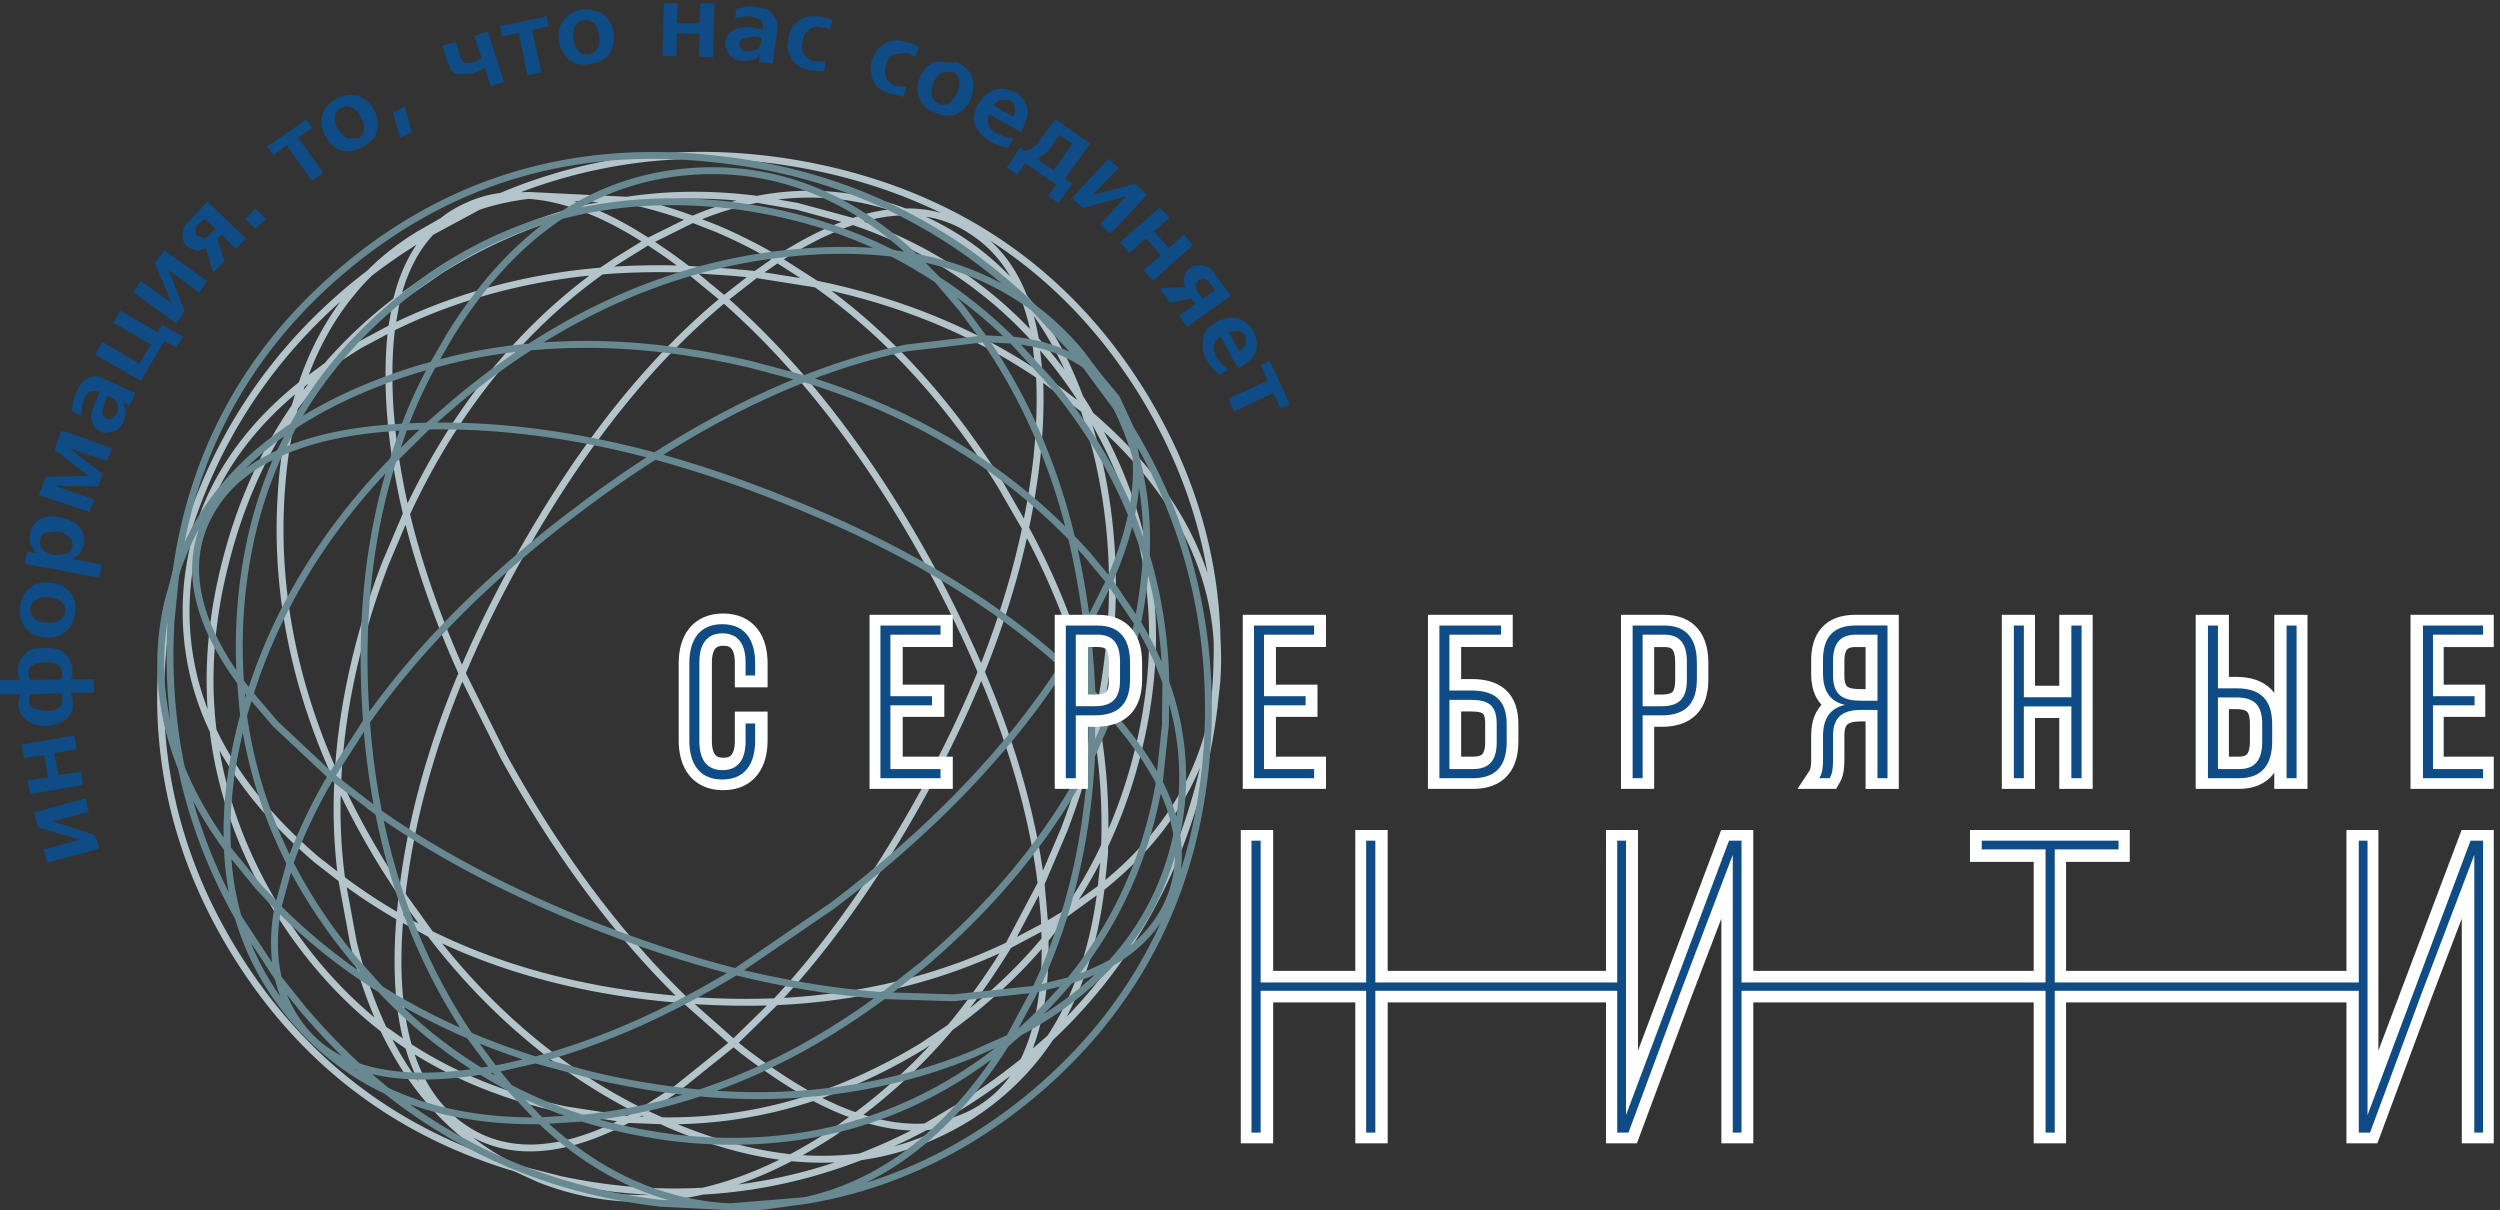 <svg xmlns="http://www.w3.org/2000/svg" height="142" width="293.333" xml:space="preserve"><rect width="100%" height="100%" fill="#333333" stroke="none"/><path style="fill:#0f4b84;fill-opacity:1;fill-rule:nonzero;stroke:none" d="m1120.1 749.309 17.89-38.403-8.22-3.828-6.45 13.781-34.58-16.113-5 11.145 34.6 16.113-6.15 13.496zm-11.73 10.254c-1.17-5.872-5.66-10.95-13.47-15.247l-2.66-1.464-15.52 27.843c-3.13-2.14-4.98-4.582-5.59-7.328-.78-3.512 0-7.234 2.34-11.14l5.89-7.325 4.38-3.23-7.91-4.688-2.64 2.047-5.86 6.469-2.65 4.09c-3.11 5.09-4.28 11.047-3.51 17.883.59 7.039 4.7 12.422 12.3 16.121 5.3 3.136 11.15 4.211 17.61 3.23 6.63-1.765 11.52-5.465 14.65-11.14l.3-.879v-.293c2.54-4.297 3.33-9.285 2.34-14.949m-9.97 12.312c-2.14 2.727-4.27 4.113-6.45 4.113l-8.21-1.183 9.68-16.7c3.51 2.149 5.49 4.383 5.86 6.731zM803.496 1029.84l7.328-3.81-3.511-8.79-2.938 2.34-3.809 1.47-12.019-1.19c-3.32-1.95-5.563-4.88-6.746-8.79-1.559-4.1-1.469-8.21.293-12.308 1.769-3.332 4.5-5.567 8.211-6.739l6.449-.89h2.93l-2.629-8.778-11.442 2.344c-7.039 2.149-11.918 5.653-14.66 10.547-2.34 5.284-3.219 10.164-2.629 14.644l.289 3.24 2.34 5.27c2.16 4.88 5.77 8.69 10.848 11.44 5.484 2.74 11.832 2.83 19.054.29zM856.254 980c-2.527-5.859-6.84-10.254-12.891-13.191-5.668-2.153-12.019-1.555-19.062 1.765-6.633 2.344-11.125 6.828-13.477 13.477-2.34 5.273-2.051 11.242.879 17.883 3.512 7.036 8.11 11.526 13.77 13.496l18.769-.89c7.043-3.13 11.633-7.72 13.781-13.778 1.372-5.469.79-11.731-1.769-18.762m-10.246 17.297c-.985 3.323-2.832 5.773-5.574 7.323l-8.797-.88c-3.121-.97-5.86-4.002-8.203-9.08-1.368-4.101-1.864-7.91-1.469-11.437.98-3.321 3.031-5.555 6.16-6.739 2.738-1.757 5.66-1.757 8.789 0 2.93 1.965 5.481 5.09 7.621 9.375 1.949 4.7 2.445 8.508 1.473 11.438m17.297-20.813c3.332 5.676 8.019 9.668 14.078 12.024 5.273 1.758 11.332.965 18.16-2.356l1.18-.293c3.922-2.539 6.929-6.531 9.093-12.011 1.758-5.086.489-11.731-3.812-19.93l-1.168-2.648-28.453 15.539c-.965-3.321-1.059-6.457-.278-9.387.969-2.93 3.418-5.469 7.321-7.617l9.09-3.516 5.566-.887-4.68-8.195-6.457 1.465-9.382 3.808v.872c-5.465 2.554-9.672 6.746-12.602 12.617-2.746 5.664-1.945 12.5 2.344 20.515m19.64 3.235c-1.949-.391-4.007-2.149-6.164-5.293l17.301-9.668c1.57 3.125 1.859 5.965.895 8.504-.793 3.125-2.164 5.187-4.114 6.164zm21.403-45.156c4.297.984 7.816 3.035 10.547 6.152l16.128 21.695 30.778-21.394-22.274-31.075 6.446-4.394-12.313-17-9.086 6.148 7.321 9.973-27.547 19.055-7.035-10.266-9.09 6.445 11.734 17.598zm22.578 2.351-4.992-4.988-7.321-4.406 14.942-10.254 16.418 23.75-11.137 7.617-3.813-5.281-1.179-1.164zm125.444-85.594-35.17-31.379-8.49 9.383 15.53 13.188-13.19 14.949a229.206 229.206 0 0 1-14.945-13.176l-7.921 9.668 35.176 30.785 8.5-9.093-13.77-12.024 12.9-14.949 13.48 12.023zm-40.44 44.547-32.535-34.597-8.797 8.808 22.863 24.328h-.277l-37.84-10.265-9.66 9.093 32.242 34.286 9.086-7.911-23.149-24.035 37.507 9.973zm59.2-69.176 14.69-19.933-38.43-27.274-7.32 9.403 14.67 10.84-3.52 4.394-19.36-3.223-8.79 12.305 22.56 1.465c-1.16 3.125-1.55 5.664-1.16 7.629.58 2.539 1.47 4.5 2.64 5.859l1.47 2.34 2.05.883.29.574c2.53 1.582 5.97 2.063 10.25 1.485 4.12-.391 7.44-2.645 9.96-6.747m-9.05-4.699-4.73-1.172-2.61-4.675 1.46-5.579 4.97-6.445 10.85 7.902-4.96 6.465c-1.19 1.551-2.85 2.723-4.98 3.504M731.676 1051.23l2.64-1.16-2.05-8.81-3.223 2.06-4.398.29c-4.114 1.18-7.821.39-11.137-2.35-3.32-2.92-5.086-6.25-5.285-9.95-1.36-4.5-.868-8.42 1.468-11.73 1.754-2.73 4.684-4.79 8.805-6.15h8.777l1.168.57-1.168-9.09h-7.621l-4.675.88c-6.852.99-12.024 3.71-15.543 8.21-2.93 5.29-4.598 9.96-4.981 14.08l.867 3.23v2.64l.895 3.22c.969 5.09 4.098 9.28 9.371 12.6 4.887 3.51 11.238 4.5 19.059 2.93zm-68.293 2.05h-6.746l-8.215-2.05 1.172 8.79 10.851 2.06h2.938l3.512-.88c6.25-.19 10.839-1.75 13.769-4.68l4.988-7.91v-7.63l-3.804-29.61-12.024 1.76.582 6.73-3.511-3.81-4.692-1.47-4.105-.58h-3.227c-5.066.41-8.887 2.25-11.43 5.58l-3.816 7.9v3.83c.98 3.7 3.242 6.83 6.746 9.37 3.91 2.74 10.16 3.62 18.77 2.64l1.754-.89h2.05l1.461-.28h2.645v1.46c0 3.32-.879 5.68-2.645 7.03zm-4.121-31.06 7.922 1.46c2.539 1.57 4.101 4.69 4.691 9.38v1.46h-2.34l-2.64.6h-3.512l-6.746-1.17c-2.356-.4-3.824-1.97-4.391-4.69v-.61c0-1.35.567-2.73 1.746-4.09.594-1.56 2.352-2.34 5.27-2.34m-62.137 24.92h19.93l.879 17.58h12.32l-1.184-47.48h-12.308l.293 20.51-19.93.59-.289-20.22h-12.309l1.164 46.89h12.313zm-81.488 2.93c-3.332-.6-5.965-2.27-7.922-4.98-1.938-2.75-2.539-6.65-1.762-11.74.789-4.87 2.352-8.49 4.692-10.85 1.765-1.95 4.589-2.92 8.5-2.92 3.531.77 5.957 2.43 7.339 4.98 2.137 2.74 2.832 6.55 2.051 11.44-.39 4.87-1.965 8.69-4.703 11.42-2.918 2.15-5.668 3.03-8.195 2.65m-1.461 9.38c7.804.2 14.054-1.47 18.758-4.99 4.476-3.51 7.418-9.1 8.789-16.71.39-7.04-1.172-13.09-4.688-18.17-3.519-4.7-9.191-7.53-17-8.51-7.23-1.18-13.293.2-18.18 4.12-4.89 4.48-7.824 10.06-8.804 16.7-.965 7.43.601 13.47 4.703 18.18 3.711 5.26 9.187 8.4 16.422 9.38m-70.953-23.75-2.34 8.79 41.328 8.79 1.766-8.79-14.661-3.51 8.497-37.24-12.61-2.63-7.316 37.52zm-12.891 4.1 14.359-44.554-11.718-3.801-5.278 16.115-10.847-4.98-13.485-.29c-3.32 1.17-5.468 2.92-6.449 5.27l-.289 1.76-1.18 2.05-4.992 15.83 11.731 3.51 4.386-14.66.602-.29v-.57l2.633-3.24 6.75.59 2.925.89 2.645 1.76 1.758.57 1.172.29-6.75 19.95zm-77.109-93.792-6.731 21.98 10.555 5.86 6.156-22.578zm-111.977-15.254-5.562 7.613 34.589 23.75 5.278-7.332-12.606-8.496 22.289-31.074-10.269-7.039-21.981 31.375zm42.809 34.004c.98 5.672 4.789 10.644 11.429 14.961 6.649 4.101 12.891 5.371 18.758 3.797 6.449-1.758 11.434-5.575 14.953-11.434 3.508-5.859 4.789-11.906 3.809-18.164-.969-6.066-4.879-11.145-11.719-15.246-6.262-3.723-12.512-5.086-18.769-4.109-6.25 1.765-11.133 5.664-14.649 11.726-3.914 6.25-5.179 12.402-3.812 18.469m34.011.301c-2.746 4.484-5.683 7.226-8.812 8.203-3.313.988-6.348.586-9.078-1.18-2.731-1.359-4.301-3.801-4.692-7.324-.589-3.528.489-7.422 3.231-11.723 2.73-3.914 5.758-6.453 9.078-7.633l9.094.606c2.527 1.746 4.008 4.187 4.398 7.312.199 3.528-.879 7.434-3.219 11.739M191.715 856.887l6.437-19.641-10.246-9.969-6.164 21.395-7.328-2.332-5.57 1.746-3.801 2.051v.586h-.887c-2.152 2.539-3.121 5.871-2.922 9.972-.199 4.102 1.559 7.918 5.282 11.414L182.926 890l34-32.82-8.789-9.094-12.614 12.609zm-1.473 9.082-9.961 8.797-5.867-5.575c-1.562-2.148-2.242-3.808-2.043-4.992-.199-2.148.481-3.691 2.043-4.676l4.703-2.062c1.746.391 3.406 1.184 4.977 2.355zm34.891 0-8.801 8.797 9.094 8.789 9.086-9.082zm-80.031-19.055 37.519-27.258-7.023-10.261-26.684 19.929 14.07-36.344-7.332-10.839-38.109 27.832 6.75 9.683 27.25-19.351-15.23 35.769zm-54.809-80.906 32.527-19.043 10.278 16.695-33.141 19.36 6.457 10.546 32.539-19.054 3.801 6.738 18.762-10.555-5.864-9.66-10.55 5.86-20.809-35.176-40.461 23.144zm17.871-53.645 2.348-4.394.593-4.395-2.062-7.629c-2.34-5.078-5.27-8.113-8.777-9.082l-8.524-1.179-1.449.586-1.176.593h-.582l-.59.578c-3.32 1.379-5.574 4.2-6.738 8.504-1.574 3.723-.305 9.985 3.797 18.762l.297 2.063 1.172 1.453.289 1.472 1.183 2.055-1.472 1.172-7.328-.598-4.68-5.554-2.063-7.043-.574-8.789-8.805 4.093 2.059 10.86 2.633 6.433c2.539 5.676 5.469 9.395 8.789 11.153 2.941 1.554 5.96 2.336 9.094 2.336l3.816-1.165 30.18-13.789-5.27-11.132c-2.152 1.179-4.203 2.058-6.16 2.636m-13.187 6.164-.582-1.464-.59-.293-2.063-6.165-1.449-7.031c.379-2.547 1.563-4.297 3.512-5.281h.59c.972-.781 2.44-.781 4.39 0l4.11 4.109c.976 2.141 1.269 4.981.878 8.504-.589 2.532-3.128 4.985-7.628 7.317zm-40.743-30.492 44.551-15.828-4.39-11.141-33.13 11.141 29.32-22.566-3.823-11.145-36.926.574v-.574l33.129-11.445-4.113-11.121L34.3 630.867l5.863 16.125 37.219.879.3.293-29.605 22.871zm0-77.097c7.621-1.766 12.801-4.395 15.532-7.911 3.14-3.914 4.699-7.918 4.699-12.031l-.594-1.746v-2.637l-3.52-7.629-5.269-3.808v-.598h-.887l25.22-4.976-1.774-11.731-65.946 12.617 2.336 10.547 7.922-1.465-4.695 7.325c-1.363 3.332-1.563 6.652-.582 9.98.98 5.859 3.808 10.059 8.5 12.598 4.297 2.929 10.648 3.41 19.058 1.465m7.317-17.598c-2.145 2.551-5.465 4.316-9.957 5.285l-11.14-.883c-2.74-1.363-4.493-3.609-5.278-6.746-.39-2.527.39-5.176 2.347-7.898 1.95-2.356 5.372-4.114 10.258-5.293l10.84 1.179c2.742 1.563 4.492 3.719 5.285 6.446.395 3.332-.379 5.976-2.355 7.91m-43.664-61.555c.39 7.414 3.215 13 8.496 16.723 4.492 4.492 10.453 6.16 17.87 4.98 6.65-.207 12.321-2.734 17.013-7.636 4.312-4.473 5.957-10.743 4.98-18.762-.781-7.617-3.613-13.184-8.492-16.707-4.703-4.113-10.563-5.766-17.59-4.992-7.23.195-13 2.832-17.297 7.922-4.3 5.468-5.96 11.628-4.98 18.472m12.008-9.383c2.937-2.558 6.75-3.914 11.43-4.121 4.5-.371 8.222.403 11.152 2.375 3.129 1.551 4.789 4.102 4.98 7.606.586 3.308-.484 6.062-3.223 8.203-2.347 2.734-6.156 4.121-11.441 4.121-5.078.793-8.79.098-11.129-2.059-2.547-1.757-4.207-4.297-4.988-7.609 0-2.938 1.078-5.781 3.219-8.516m-14.653-46.316v2.344l.88 1.465c.19 3.71 2.35 7.527 6.452 11.445 2.93 3.308 8.586 4.859 17 4.687 7.43.379 13.09-.988 17-4.113 3.52-3.32 5.672-6.941 6.45-10.84l.882-2.051v-6.746l-1.46-3.82h20.519v-12.004h-20.52l1.461-4.41.29-4.98v-3.809c-.782-3.723-2.93-7.219-6.442-10.551-3.52-2.926-9.293-4.801-17.3-5.562-7.43.379-12.997 2.031-16.708 4.968-3.91 2.93-6.351 6.543-7.332 10.86l-.293 1.457v2.344l.293 3.816 1.473 4.687H.004v12.61h17.578l-1.46 4.394zm9.973-2.641v-1.472l.289-2.325 1.172-1.765 26.375.293 1.183 2.344.582 1.757v1.746c0 2.547-1.273 4.895-3.808 7.051-3.512 1.961-7.328 2.617-11.434 2.039-4.89 0-8.699-.875-11.437-2.633-2.14-1.769-3.121-4.101-2.922-7.035m1.168-18.757v-1.18l-.88-1.738v-2.364c0-2.746 1.27-4.883 3.813-6.437l10.848-2.637c5.281 0 9.078.977 11.43 2.922 2.34 1.562 3.508 3.711 3.508 6.453l-.868 4.688v.878l-.59.586-26.968-.586zm-7.34-43.973 46.332 8.203 2.34-12.023-19.934-3.797 3.813-19.075 19.93 2.942 1.468-11.723-46.316-8.199-2.34 12.02 18.168 2.921-3.809 19.629-17.304-2.621zm19.652-92.629 31.95 8.789-36.93 10.852-3.82 13.203 45.73 12.293 2.637-11.731-31.645-8.496 37.215-12.019 3.809-12.012-46.016-12.313-2.93 11.434" transform="matrix(.133 0 0 -.133 0 142)"/><path style="fill:#b3c5cb;fill-opacity:1;fill-rule:nonzero;stroke:none" d="M564.242 7.398c-30.297 0-60.41 5.84-89.508 17.352l-21.211 9.629h-.007c-105.621 31.363-189.114 95.125-247.758 189.359-66.074 106.008-83.473 222.473-51.727 346.137 26.871 106.199 84.106 193.418 170.114 259.207 12.578 12.609 27.21 24.113 43.191 33.898l21.332 12.188c6.758 5.437 14.406 10.047 22.727 13.68a102.701 102.701 0 0 0 29.937 8.613c57.262 24.043 117.223 36.23 178.215 36.23 33.488 0 67.996-3.671 102.598-10.918 124.941-26.375 221.668-93.378 287.495-199.128 43.1-69.692 65.69-143.938 67.11-220.704.1-.293.14-.586.14-.898 0-.246-.01-.461-.06-.684.71-12.082.56-24.433-.44-36.742l-2.22-19.922c.03-.152.04-.34.04-.515 0-.418-.07-.821-.23-1.18-2.57-21.477-6.69-43.496-12.25-65.5-23.24-89.969-67.937-166.465-132.812-227.352-19.063-28.73-43.934-52.777-73.953-71.488-29.75-18.219-61.742-29.828-95.11-34.512-45.441-17.57-92.449-27.789-139.738-30.347-18.414-4.219-37.383-6.403-55.875-6.403M497.086 23.41c24.848-7.441 50.258-10.75 75.988-9.762-25.07 1.211-50.539 4.48-75.988 9.762m-41.25 16.61 38.777-9.88c42.121-9.09 84.325-12.55 125.172-10.28 21.91 5.09 44.762 13.402 67.711 24.69-31.461 4.348-64.582 13.93-98.629 28.516l-6.051 2.84-28.082 1.098c-54.3-28.485-100.5-32.774-137.621-12.766a235.858 235.858 0 0 1 38.723-24.218m242.527 3.23c-15.781-8.238-31.578-15.121-47.23-20.55 28.832 3.69 57.312 10.19 85.246 19.472-12.524-.512-25.223-.14-38.016 1.078m9.801 5.309c17.051-1.047 33.824-.547 50.172 1.523 15.039 5.828 30.258 12.629 45.398 20.25-15.089.535-31.199 3.711-47.976 9.426l-18.653-13.625c-9.734-6.363-19.41-12.235-28.941-17.574M300.316 801.582c-69.769-61.992-116.871-140.234-140.39-233.215-31.321-122-14.168-236.875 50.988-341.414C263.445 142.539 336.176 82.93 427.406 49.422c-38.633 25.566-69.359 61.918-91.582 108.422-36.429 28.386-68.058 64.09-94.047 106.121-30.914 50.32-49.992 103.566-56.714 158.281-18.895 39.785-26.661 82.442-23.067 126.817 5.899 71.035 40.09 132.031 101.617 181.308 8.969 26.453 21.258 50.285 36.703 71.211M597.828 75.891c34.391-14.13 67.785-23.012 99.324-26.41 11.985 6.37 24.254 13.648 36.504 21.652l15.157 11.074c-10.125 3.75-20.661 8.496-31.387 14.113-38.91-12.824-79.102-19.687-119.598-20.43m219.637-5.292a557.91 557.91 0 0 0-29.02-14.367c15.129 4.148 29.899 9.816 44.211 16.972a123.858 123.858 0 0 0-15.191-2.605m-451.641 66.875c9.059-27.012 23.942-47.778 44.293-61.778 35.188-24.574 80.125-23.593 134.137 2.801l-45.488 7.012c-49.403 10.39-94.032 27.851-132.942 51.965m395.879-53.282c19.192-6.105 37.274-8.695 53.934-7.648l28.508 16.887c19.699 12.207 38.636 25.652 56.242 39.929 12.242 24.59 18.492 57.246 18.605 97.176-22.586-26.129-48.969-50.144-78.5-71.453-23.73-28.047-50.219-53.223-78.789-74.89m129.543 34.253a556.47 556.47 0 0 0-43.961-30.21l-14.922-8.848a114.64 114.64 0 0 1 18.992 6.531c16.028 7.156 29.403 18.066 39.891 32.527M584.234 81.953c42.59-.613 84.922 5.528 125.903 18.41-17.942 10.223-37 23.067-56.774 38.25l-6.211 5.02-50.597-40.637-24.321-15.574zm-19.64.742 3.691-.144-2.211 1.004zm-201.496 63.692c39.675-25.672 85.675-44.149 136.757-54.903l53.59-8.242 6.102 3.535c-68.91 35.227-130.074 87.2-181.91 154.582l-22.164 12.032c-3.176-42.102-.618-78.071 7.625-107.004M725.406 99.07c10.047-5.039 19.875-9.246 29.313-12.527 23.394 17.422 45.41 37.207 65.676 59.016l-4.809-3.235c-29.43-17.937-59.703-32.453-90.18-43.254M390.063 235.363c50.496-63.058 109.531-111.758 175.652-144.894l27.297 17.461 49.445 39.707-39.492 34.914-10.891 1.043c-74.492 6.711-142.379 24.101-202.011 51.769m261.66-87.621 5.402-4.363c21.289-16.336 41.781-29.961 60.859-40.457 31.899 10.84 63.633 25.816 94.321 44.527l24.05 16.156c16.04 19.415 31.313 40.594 45.461 63.075-59.48-27.071-125.41-42.45-196.171-45.742zm-305.496 2.863c7.058-13.535 14.894-26.121 23.5-37.761-4.782 9.019-8.743 18.933-11.86 29.734zm578.796 87.122c.563-37.872-4.109-69.758-13.91-95.051l13.149 11.465c22.191 34.004 36.722 75.578 43.254 123.652l-25.508-18.457a5.81 5.81 0 0 0-.422-.391zm-584.359-75.903 14.75-10.172c-7.129 29.004-9.082 64.254-5.781 104.969a499.362 499.362 0 0 0-43.789 28.399l8.961-48.797c6.699-26.778 15.422-51.875 25.859-74.399m272.281 20.012 34.11-30.156 29.59 28.957c-20.922-.578-42.18-.157-63.7 1.199m-419.277 223.73c8.246-47.722 26.129-94.207 53.285-138.41 23.383-37.84 51.402-70.457 83.414-97.117-8.504 20-15.715 41.77-21.488 64.902l-10.191 55.403-21.7 16.902c-36.203 31.106-64.14 64.082-83.32 98.32m780.609-122.824c-5.152-42.398-16.332-80.039-33.32-112.195 55.316 57.316 93.923 127.336 114.893 208.445.97 3.801 1.87 7.59 2.74 11.391-16.96-40.254-45.18-76.301-84.313-107.641m-82.351-51.289c-11.36-18.633-23.492-36.441-36.211-53.18 23.539 18.805 44.719 39.43 63.18 61.532l-.188 5.851zm-286.36-43.023c26.157-1.914 52.168-2.422 77.418-1.504 42.012 44.961 81.942 100.293 118.68 164.472 23.801 41.571 44.219 83.094 60.68 123.407-12.836 30.078-27.848 61.054-44.617 92.09-52.454 95.898-112.684 174.199-179.039 232.785-62.555-52.051-120.575-124.453-172.473-215.207-21.297-37.09-39.883-74.325-55.238-110.684l36.156-72.344c46.898-84.961 100.222-156.66 158.433-213.015m260.098 278.515c-16.137-38.832-35.891-78.664-58.73-118.566-35.739-62.434-74.496-116.57-115.278-161.035 70.879 4.035 136.739 20.398 195.887 48.711l27.824 52.695c-7.129 56.387-23.844 116.301-49.703 178.195M381.676 246.113c61.582-30.41 132.547-49.414 210.969-56.472l3.312-.325c-56.543 55.965-108.394 126.329-154.195 209.305l-33.875 67.758c-26.231-63.867-43.043-126.848-50-187.324zm534.769 31.668-19.39-36.726 21.422 11.367-.301 7.273zM356.008 260.02l13.367-7.254-12.539 17.363zm565.59 27.675 2.816-31.855 13.082 7.805c12.84 18.347 24.266 38.054 33.969 58.613a514.078 514.078 0 0 1-4.922 90.535c-6.672-25.801-15.012-52.02-24.867-78.152zm-617.282 5.996c14.528-10.859 29.938-21.054 45.872-30.363l1.39 14.184-14.723 22.832c-13.539 21.844-25.722 43.914-36.289 65.777-.628-24.273.622-48.57 3.75-72.43m666.329 13.164a411.973 411.973 0 0 0-19.059-33.085l16.937 12.238zm-669.559 72.383c11.57-25.078 25.34-50.527 40.91-75.644l10.731-16.641c7.687 60.391 25.027 123.137 51.597 186.692-20.258 45.136-35.879 89.199-46.519 131.113l-14.84-34.914c-24.918-64.949-39.02-129.102-41.879-190.606m676.43-58.554v-6.043l-2.348-23.332c51.672 42.851 82.912 94.386 92.882 153.281 2.01 19.121 2.91 38.41 2.65 57.336-4.24 66.726-36.78 128.855-96.833 184.883 47.263-88.371 58.143-184.336 32.303-285.539-7.092-28.094-16.705-55.086-28.576-80.254-.02-.118-.051-.223-.078-.332M190.969 423.965c18.656-39.141 48.886-76.817 89.867-112.012l16.699-13.015c-3.07 26.101-3.941 52.675-2.597 79.109-37.883 82.375-54.75 166.183-50.165 249.109 1.196 23.11 3.981 44.992 8.301 65.285-22.726-36.296-39.859-76.921-51-121.003-13.082-50.586-16.82-100.188-11.105-147.473m677.949 50.91c25.855-60.734 43.035-119.68 51.117-175.371l16 37.391c11.5 30.507 20.961 61.242 28.063 91.261-9.973 55.02-29.532 110.418-58.164 164.805-8.579-38.477-21.016-78.164-37.016-118.086m101.418-47.141a520.667 520.667 0 0 0 7.492-91.433c9.098 21.121 16.637 43.406 22.452 66.465 26.32 103.054 13.98 200.574-36.624 290l6.071-20.461c19.418-77.91 19.621-159.981.628-244.051v-.18c0-.105-.007-.222-.019-.34M262.855 707.238c-6.468-24.316-10.511-51.359-12.011-80.414-4.352-78.379 10.742-157.566 44.847-235.601 4.043 58.562 18.036 119.343 41.645 180.894l18.051 42.492c-7.539 32.141-12.395 63.692-14.41 93.809-1.403 23.723-1.106 45.402.886 64.551l-23.64-12.606-27.711-17.609zm-2.519 12.567c-55.723-47.137-86.762-104.707-92.277-171.25-2.996-36.942 2.086-72.696 15.105-106.504-2.891 42.304 1.481 86.242 13.031 130.898 12.77 50.547 33.332 96.653 61.11 137.012zm647.578-117.657c28.301-52.371 48.262-105.761 59.422-158.914 15.801 78.379 14.637 154.832-3.469 227.481l-10.035 33.797-33.496 25.363c.785-20.168-.094-42.598-2.621-66.789-2.27-20.098-5.57-40.586-9.801-60.938m-546.137 11.875c10.164-42.304 25.559-86.921 45.786-132.734 15.019 34.949 32.964 70.656 53.382 106.199 52.039 91 110.243 163.711 173.032 216.184l-28.532 23.445c-25.203.957-49.961.453-73.711-1.492-71.23-51.113-128.41-122.297-169.957-211.602m281.719 189.504c66.567-58.964 126.977-137.589 179.57-233.73 15.829-29.289 30.086-58.527 42.461-87.016 15.727 40.11 27.828 79.895 35.977 118.403l-21.262 36.929c-45.629 73.606-99.961 132.875-161.418 176.078l-51.281 8.114zm321.078-100.226c50.426-43.477 84.106-90.821 100.676-141.336-9.09 54.715-29.42 107.801-60.76 158.476-34.955 56.141-78.732 101.211-130.943 134.922 13.824-12.441 24.668-28.605 32.297-48.222 20.078-24.512 36.73-54.348 49.523-88.723l5.18-8.164zM733.508 811.066c57.555-42.871 108.625-99.933 151.945-169.828l17.883-31.082c3.539 17.942 6.336 35.938 8.34 53.594 2.699 25.867 3.5 49.688 2.355 70.801-52.699 35.508-113.355 61.222-180.523 76.515m-385.153-34.699c-2.347-19.785-2.789-42.508-1.308-67.566 1.832-27.395 6.039-56.028 12.527-85.227 40.071 83.574 93.981 151.106 160.41 200.969-61.539-6.359-119.218-22.551-171.629-48.176m571.508-38.515 30.313-22.95-.293.801c-10.039 15.324-20.879 29.699-32.301 42.832zm-651.05-11.141-.977-3.195 4.527 5.82zm98.691 125.144c-13.941-8.742-27.277-18.015-39.649-27.585-23.929-23.735-42.621-53.137-55.449-87.336l13.961 10.343c17.895 20.653 38.317 39.825 60.699 57 4.59 18.489 11.43 34.422 20.438 47.578m548.883-82.812c7.898-8.672 15.547-17.918 22.875-27.664-7.989 17.359-17.11 33.277-27.266 47.644 1.75-6.335 3.219-13.007 4.391-19.98m-195.242 50.906c71.589-14.629 136.168-40.719 192.113-77.574l-2.633 23.965c-42.812 47.058-95.992 81.621-158.07 102.73-19.153-6.414-39.66-16.539-61.063-30.144zm-375.731-24.668c-13.91-11.031-27.012-22.847-39.148-35.32l8.898 5.644 27.629 14.758zm416.719 76.867c56.734-20.527 105.926-52.351 146.461-94.726-2.078 9.621-4.781 18.535-8.047 26.609-26.332 32.473-59.602 56.797-98.891 72.317l-3.621 1.308c-11.418-.058-23.461-1.902-35.902-5.508m-409.598-71.406-2.98-17.043c54.941 26.25 115.468 42.336 180.05 47.856l12.391 8.355 23.961 14.778c-17.621 11.132-34.57 19.843-50.445 25.898-42.867-10.625-85.067-28.738-125.449-53.816zm263.434 25.684 22.824-18.856 20.012 15.625-13.059 1.2zm-233.672 34.199c-12.192-12.957-21.422-30.059-27.484-50.906l31.921 22.129c38.301 23.797 78.129 41.375 118.633 52.382-13.558 4.469-26.64 7.149-39.023 7.989-14.719-1.758-29.098-4.922-42.75-9.399l-.11-.039zm292.156-33.254 31.668-5.016-20.187 12.926zm142.281 49.145c28.25-12.969 53.184-30.625 74.454-52.715-8.52 14.707-19.446 26.64-32.641 35.605-12.809 9.071-26.824 14.793-41.813 17.11m-209.066-43.43 38.566-2.625 19.621-1.816 14.34 10.066a461.27 461.27 0 0 1-49.543 24.629l-19.367 7.539-33.48-16.594c9.66-6.316 19.672-13.426 29.863-21.199m-36.031 17.969-29.84-18.606c18.008 1.145 36.394 1.477 55.25 1.02-8.672 6.402-17.192 12.304-25.41 17.586m47.672 23.215 13.636-5.305a471.479 471.479 0 0 0 52.852-26.465c19.656 12.688 38.644 22.539 56.598 29.375l-40.071 10.879-34.418 5.984c-15.918-3.101-32.23-7.945-48.597-14.468m-92.977 8.484c14.512-6.238 29.781-14.492 45.531-24.629l31.559 15.637c-17.168 6.062-34.145 10.828-50.547 14.187zm160.106 8.918 17.207-2.988 48.812-13.235c10.508 3.614 20.809 6.055 30.766 7.305-31.746 9.836-63.989 12.844-96.785 8.918m-116.204-1.477c13.387-3.398 27.063-7.656 40.829-12.734 12.929 5.449 25.851 9.91 38.621 13.312-26.879 2.383-53.317 2.196-79.45-.578m230.954-6.425c10.058 0 19.757-1.336 29.039-3.993-33.551 16.383-70.024 28.75-109.332 37.039-34.18 7.161-68.278 10.793-101.348 10.793-54.676 0-108.5-9.921-160.262-29.523l6.848.227h.16c.051 0 .102 0 .152-.012l86.567-4.219h.023c36.379 5.566 75.711 5.879 114.738.82 44.446 8.606 88.622 4.836 131.313-11.152.699.012 1.398.02 2.102.02m-294.856 6.535a231.755 231.755 0 0 0 9.645-3.379l11.988 2.344-21.633 1.035" transform="matrix(.133 0 0 -.133 0 142)"/><path style="fill:#698992;fill-opacity:1;fill-rule:nonzero;stroke:none" d="M669.781 0h-26.058l-61.102 3.09C490.703 13.809 408.91 47.352 339.32 102.773c-32.058 15.176-60.148 36.922-83.48 64.649-22.578 26.941-38.867 57.109-48.406 89.68-23.664 41.777-40.582 86.226-50.305 132.136-19.488 48.575-23.496 98.496-11.93 148.371l6.871 24.454c14.641 108.25 64.629 199.097 148.578 269.988 94.493 79.902 206.715 112.91 333.454 98.047 108.492-12.032 202.839-56.532 280.402-132.305 14.367-10.801 28.195-23.984 40.828-38.926l14.648-19.519c.364-.278.649-.649.848-1.067l16.336-19.668c.156-.215.309-.429.41-.664l12.321-26.531c.275-.313.485-.695.595-1.113 50.39-83.235 73.21-176.153 67.85-276.184-7.43-127.527-58.99-232.695-153.227-312.59-61.461-51.75-130.429-84.09-204.992-96.12L670.191.03a2.886 2.886 0 0 0-.41-.031M484.254 76.348c48.219-43.72 101.891-67.36 159.617-70.278l65.422 5.36c.078.011.172.02.25.039 63.648 14.011 119.281 54.898 165.246 121.597C794.43 73.367 700.953 49 596.633 60.578c-29.106 3.57-57.082 9.492-83.219 17.598zM361.699 93.457c64.524-46.348 138.891-74.688 221.43-84.316l7.164-.36c-40.863 11.52-79.16 33.957-114.48 67.086-42.083-.457-80.352 5.395-114.114 17.59m528.082 51.289C854 88.184 811.918 47.871 764.211 24.352c52.551 16.386 101.809 43.793 146.98 81.82 49.711 42.141 87.368 91.418 112.779 147.414-10.22-14.926-24.099-27.512-41.45-37.57-21.719-23.418-49.239-44.207-81.817-61.797zM528.988 79.949c21.766-5.945 44.696-10.426 68.352-13.336 105.558-11.691 200.121 14 280.781 76.61l-19.687-8.809c-59.262-24.121-123.051-36.34-189.657-36.34h-.015c-16.731 0-33.934.774-51.129 2.297a483.915 483.915 0 0 0-88.645-20.422m-186.386 28c36.453-17.187 79.296-25.945 127.378-26.035l-22.468 23.731-23.992 13.8c-37.11-5.707-68.957-5.539-95.192.606zm120.789-10.234 14.832-15.672 19.906 1.285a402.01 402.01 0 0 0-34.738 14.387m-12.02 12.734c19.891-10.398 40.992-19.187 62.738-26.133a477.588 477.588 0 0 1 88.262 17.61c-26.601 3.023-53.859 7.812-81.226 14.297l-48.797 13.222-30.754-6.984zm180.68-5.086c12.367-.8 24.66-1.211 36.711-1.211 65.828 0 128.84 12.059 187.289 35.836l32.308 14.485 19.789 36.933-66.726-7.043-61.07 1.875c-47.801-35.332-97.614-62.488-148.301-80.875m-148.168 27.246 38.75-10.5c31.832-7.531 63.578-12.785 94.285-15.578 52.594 17.453 104.383 44.477 154.074 80.395-39.238 3.316-80.031 10.105-121.414 20.203-56.086-33.887-111.765-58.914-165.695-74.52m-50.832-11.64 3.609-2.082-1.918 2.363zm-115.809 8.535c25.879-8.723 58.809-10.434 98.219-5.078-29.238 18.621-56.738 41.551-81.828 68.242-31.422 19.637-60.485 42.52-86.461 68.125-2.961-19.777-2.57-38.176 1.148-54.805l20.649-25.91c15.285-18.027 31.535-35.066 48.273-50.574m-4.383-4.902a241.147 241.147 0 0 1 3.063-1.985l-1.813 1.535c-.41.145-.828.301-1.25.45m41.582 55.679c21.95-21.062 45.508-39.336 70.289-54.488l5.852.937-18.391 24.852c-20.027 8.672-39.371 18.281-57.75 28.699m68.661-33.23 14.207-19.199 6.562 1.203 17.227 4.004a662.9 662.9 0 0 0-37.996 13.992m-6.942 9.441c18.02-7.625 36.961-14.597 56.313-20.75 54.797 14.727 111.57 39.446 168.836 73.516-40.926 10.773-83.536 25.012-126.739 42.383-66.832 26.933-126.019 57.929-176.039 92.187 14.684-69.582 40.77-132.558 77.629-187.336m-162.969 33.637a107.475 107.475 0 0 1 9.442-18.352c9.539-15.254 22.527-27.168 38.777-35.554-12.797 12.558-25.238 25.965-37.137 40.007zm662.391 2.293-17.223-32.149c13.121 11.77 25.493 24.219 36.879 37.129zm-578.031 4.973c21.371-13.332 44.32-25.559 68.363-36.399-35.641 55.242-60.734 118.41-74.625 187.93l-38.16 29.414-3.227-5.469c-13.089-23.457-23.441-45.828-30.754-66.453 15.332-29.902 34.985-59.094 58.434-86.789zm608.031 2.695a441.903 441.903 0 0 0-25.07-27.219c16.769 10.684 31.871 22.305 45.156 34.817-6.355-2.778-13.074-5.305-20.086-7.598m-724.391 36.015c6.813-16.679 15.551-32.628 26.137-47.675a110.08 110.08 0 0 0-4.648 14.988zm566.641-44.027 53.367-1.648 70.324 7.453c26.77 57.105 42.75 120.594 47.579 188.926-33.579-62.395-81.84-120.539-143.633-173zM656.441 211.73c41.661-9.894 82.661-16.386 122-19.308l33.18 26.086c65.027 55.222 114.973 116.836 148.32 183.074l.372 53.566-21.7 20.704c-48.394-74.192-116.672-144.836-203.004-210.024zm309.532 188.133C962.41 327.355 946.609 260 918.988 199.551l23.121 5.859c40.055 49.055 66.111 106.758 77.481 171.574-9.44 17.723-22.625 36.473-39.277 55.821l-14.215-32.383a2.762 2.762 0 0 0-.125-.559m58.057-32.234c-11.63-59.262-35.577-112.531-71.292-158.606 9.332 3.465 18.024 7.422 25.953 11.805 27.679 30.559 46.419 66.731 55.679 107.5l.64 3.227c-1.85 11.601-5.53 23.699-10.98 36.074m-775.51-99.633c21.089-21.133 44.293-40.445 69.191-57.613l-4.707 5.262c-22.301 26.328-41.191 53.964-56.262 82.285zm88.273 84.438c50.727-35.442 111.297-67.454 180.047-95.168 44.961-18.067 89.25-32.735 131.672-43.594l83.558 57.09c86 64.953 153.989 135.371 202.032 209.297-61.059 54.992-141.329 102.707-238.618 141.804-39.875 16.313-79.285 29.817-117.191 40.168-21.699-13.769-43.801-29.211-65.734-45.898-77.215-57.781-139.84-120.313-186.137-185.86 2.012-26.796 5.496-52.968 10.371-77.839m-123.75-92.856 27.039-41.14c-1.715 14.863-1.113 30.839 1.789 47.707l-15.832 16.89-21.828 26.692c1.238-17.215 4.203-34.043 8.832-50.149m823.467 52.766c-8.41-28.992-21.69-55.496-39.678-79.16 12.798 10.39 22.758 22.707 29.718 36.804 6.45 13.403 9.79 27.59 9.96 42.356M203.66 320l26.949-32.957 13.024-13.898 8.98 32.734c-18.433 36.641-31.336 75.391-38.425 115.391-8.508-35.711-12.047-69.727-10.528-101.27m-33.34 41.211c7.86-27.703 18.41-54.746 31.571-80.859-2.301 12.226-3.711 24.746-4.219 37.461-10.469 14.382-19.621 28.898-27.352 43.398m870.86-29.793c1.68-10.715 1.86-21.203.57-31.406 11.31 35.801 18.16 73.98 20.53 114.453 4.99 93.086-14.74 179.93-58.66 258.398l1.44-7.765c7.32-26.778 10.47-56.055 9.29-86.817.06-.222.09-.449.09-.703 10.51-35.39 16.26-72.723 17.1-111.023.07-.227.11-.461.13-.703 15.64-43.848 18.83-89.075 9.51-134.434M217.949 436.262c6.031-42.414 18.633-83.528 37.473-122.344 7.258 19.402 17.058 40.215 29.207 61.98l3.785 6.387-47.66 44.727-18.875 22.101zM163.18 390.48c8.429-20.46 19.89-41.156 34.109-61.652-.57 32.051 3.824 66.406 13.082 102.317l1.402 5.593-2.554 28.172c-36.856 50.5-48.106 96.235-33.551 136.125-7.117-12.734-12.996-26.16-17.617-40.222l-4.18-41.458c-2.5-43.82.52-86.855 8.981-127.812a2.9 2.9 0 0 0 .328-1.063m862.69-12.445c5.16-10.437 9.15-20.75 11.92-30.789 4.86 33.508 2.71 66.848-6.43 99.524l-.19-18.723zm-729.538 5.52 33.231-25.625c-3.809 20.636-6.672 42.09-8.563 63.996zm686.637 55.461c15.492-17.766 28.161-35.09 37.781-51.645l4.37 41.027.36 36.739c-5.27 15.011-12.18 30.051-20.59 44.812l-3.3-14.715c-4.996-18.945-11.246-37.812-18.621-56.218M224 455.977l21.141-24.786 46.547-43.632 28.531 44.386-.699 10.887c-4.559 74.805 2.351 144.453 20.539 207.266C285.43 591.438 246.422 526.199 224 455.977m742.344-7.149-.231-33.262 9.789 22.305zM147.781 519.16c-4.633-29.043-3.82-58.086 2.399-86.816-3.239 28.301-4.047 57.363-2.399 86.816m201.578 140.684c-20.57-65.067-28.578-137.949-23.777-216.629l.219-3.371c46.203 63.867 107.758 124.765 183.109 181.133 20.449 15.586 41.09 30.097 61.422 43.183-66.621 17.41-130.992 25.664-191.711 24.578zm616.973-202.129 5.367-5.723 6.781-7.82c6.778 17.254 12.559 34.898 17.2 52.508l4.68 20.84-21.278 31.406-16.852-33.692 3-38.25zm-750.211-1.629.348-3.891.761 2.461zm-.98 11.082 4.324-5.496c24.035 73.172 65.926 140.906 124.566 201.426l8.309 24.597c-41.828-2.5-76.578-9.89-103.391-22-19.648-42.89-31.136-91.172-34.14-143.515-.985-18.418-.879-36.914.332-55.012m726.769 13.937 17.973-17.167-.711 12.632-2.313 29.418zM240.543 661.77c-25.504-12.747-43.91-30.411-54.773-52.598-18.977-38.203-11.317-82.824 22.769-132.766a468.247 468.247 0 0 0 .211 46.106c2.891 50.508 13.578 97.312 31.793 139.258m766.277-143.071c6.88-11.511 12.88-23.219 17.92-34.976-1.6 26.062-5.54 51.597-11.77 76.257-1.33-13.41-3.39-27.226-6.15-41.281M585.199 666.418c36.512-10.207 74.344-23.305 112.559-38.918 97.515-39.199 178.109-87.031 239.59-142.195l18.644 31.16c-3.234 25.91-7.738 51.223-13.41 75.285-61.121 63.184-139.453 109.805-232.82 138.57-40.614-15.957-82.492-37.429-124.563-63.902m396.942-111.164L1002 525.93c3.22 17.597 5.31 34.785 6.21 51.16l-9.358 25.84c-3.852-14.969-9.454-30.946-16.711-47.676m-31.348 27.793c4.035-18.418 7.422-37.5 10.066-56.953l14.223 28.418-19.789 23.769zm-2.684 11.699 11.719-12.43 18.031-21.64c7.922 18.672 13.704 36.355 17.2 52.605-16.891 41.106-41.215 80.625-72.348 117.532l-31.27 33.855-17.207.801c33.907-50.489 58.75-107.891 73.875-170.723m-372.64 332.785c-101.188 0-192.328-33.691-270.899-100.109-75.449-63.731-123.082-143.789-141.84-238.301 19.434 41.555 50.782 76.699 93.508 104.758 22.032 40.008 52.051 76.172 89.254 107.508 44.969 38.078 94.719 64.543 147.875 78.683 36.442 24.032 77.301 37.379 121.442 39.696 71.058 3.789 136.289-21.746 193.992-76.094 27.09-5.137 52.172-13.887 74.949-26.121-71.387 60.254-155.371 95.984-250.336 106.512-19.637 2.296-39.121 3.468-57.945 3.468m425.911-313.742 7.12-19.648c-.16 14.804-1.37 29.211-3.63 43.117-.68-7.59-1.84-15.422-3.49-23.469M718.832 733.828c87.551-28.066 161.758-71.922 220.879-130.527-15.5 59.668-39.988 114.199-72.871 162.258l-66.789-7.825c-26.531-5.515-53.879-13.554-81.219-23.906m181.828 29.817 26.602-28.809c29.48-34.941 52.91-72.141 69.828-110.773 2.281 14.16 2.95 27.558 1.98 39.929-4.269 14.738-9.836 29.016-16.558 42.473l-.039.066-27.012 36.692c-14.746 10.449-33.152 17.297-54.801 20.422m-650.051-80.957c-12.394-8.782-23.73-18.215-33.976-28.274 8.262 5.996 17.527 11.309 27.797 15.906zm138.895 12.222c59.559 0 122.726-8.844 187.785-26.305 41.363 26.375 82.606 47.997 122.723 64.356l-37.153 9.91c-67.957 16.106-133.386 21.399-194.425 15.684-23.09-14.856-46.106-32.032-68.414-51.094l-14.43-12.559c1.301.008 2.613.008 3.914.008m-30.633-6.851-5.211-15.43 16.223 16.016zm-97.98 1.609-7.789-15.586c27.039 10.957 61.097 17.629 101.418 19.824a432.156 432.156 0 0 0 21.371 47.071 458.109 458.109 0 0 1-46.461-16.004c-25.489-10.246-48.539-22.121-68.539-35.305M384 743.234a427.12 427.12 0 0 1-22.828-48.964l15.039.515 19.84 17.278c19.387 16.562 39.301 31.718 59.34 45.183-24.379-2.773-48.34-7.48-71.391-14.012m94.215 126.063c-46.031-14.734-89.285-39.082-128.805-72.547-33.519-28.242-61.109-60.441-82.16-95.859 17.969 10.964 38.07 20.933 59.902 29.707 17.289 7.011 35.039 13.007 52.789 17.8l13.942 24.211c24.887 40.438 53.187 72.871 84.332 96.688m39.008-102.41c46.886 0 96.39-6.106 147.117-18.125l45.125-12.043c30.027 11.816 60.176 20.898 89.617 27.004l63.668 7.468-16.441 22.239-21.426 25.203c-12.602 8.371-25.621 16.008-38.723 22.715-25.359 2.961-52.82 3.195-81.617.683-77.863-6.504-153.512-32.215-225.063-76.484a536.99 536.99 0 0 0 37.743 1.34m-21.332 107.566c-36.082-23.918-68.641-59.219-96.789-104.949l-10.821-18.789c25.231 6.773 51.469 11.394 78.121 13.758 75.258 48.593 155.207 76.726 237.621 83.601 23.047 2.016 45.231 2.309 66.29.844-39.493 17.812-82.375 29.527-127.711 34.902-51.789 5.789-101.172 2.645-146.711-9.367m398.308-103.887c18.711-1.941 35.305-6.433 49.563-13.41l-33.61 36.41c-26.812 20.157-58.379 34.461-93.664 42.313l12.364-12.586c22.98-14.941 44.957-32.68 65.347-52.727m-24.304 1.184 15.066-.695c-13.02 12.39-26.641 23.84-40.727 34.211l6.836-8.059zm-81.883 75.469 9.726-1.66c-54.734 48.855-116.039 71.679-182.597 68.14-36.727-1.929-71.133-11.687-102.508-29.058 41.137 8.582 84.926 10.308 130.66 5.222 51.867-6.14 100.551-20.5 144.719-42.644" transform="matrix(.133 0 0 -.133 0 142)"/><path style="fill:#0f4b84;fill-opacity:1;fill-rule:nonzero;stroke:none" d="M2189.77 69.277v255.95h-11.03l-90.75-240.586v240.586h-7.71V200.906h-267.83v116.633h56.21v7.688h-120.5v-7.688h56.22V200.906h-267.84v124.321h-11.02l-90.73-240.586v240.586h-7.73V200.906h-213.08v124.321h-8.09V200.906h-92.95v124.321h-8.08V69.277h8.08v124.317h92.95V69.277h8.09v124.317h213.08V69.277h9.92l45.19 121.399 46.66 122.117V69.277h7.71v124.317h267.84V69.277h8.07v124.317h267.83V69.277h9.92l45.19 121.399 46.65 122.117V69.277h7.73" transform="matrix(.133 0 0 -.133 0 142)"/><path style="fill:none;stroke:#fff;stroke-width:20.48;stroke-linecap:butt;stroke-linejoin:miter;stroke-miterlimit:4;stroke-dasharray:none;stroke-opacity:1" d="M2189.77 69.277v255.95h-11.03l-90.75-240.586v240.586h-7.71V200.906h-267.83v116.633h56.21v7.688h-120.5v-7.688h56.22V200.906h-267.84v124.321h-11.02l-90.73-240.586v240.586h-7.73V200.906h-213.08v124.321h-8.09V200.906h-92.95v124.321h-8.08V69.277h8.08v124.317h92.95V69.277h8.09v124.317h213.08V69.277h9.92l45.19 121.399 46.66 122.117V69.277h7.71v124.317h267.84V69.277h8.07v124.317h267.83V69.277h9.92l45.19 121.399 46.65 122.117V69.277z" transform="matrix(.133 0 0 -.133 0 142)"/><path style="fill:#0f4b84;fill-opacity:1;fill-rule:nonzero;stroke:none" d="M2136.8 381.945h52.97v7.957h-44.16v55.567h36.67v7.961h-36.67v53.66h44.16v7.961h-52.97zm-120.19 0h8.82v133.106h-8.82zm-12.69 32.325v14.453c0 21.113-9.77 31.55-31.28 31.55h-16.53v54.778h-8.81V381.945h27.63c20.95 0 28.99 12.91 28.99 32.325m-8.81-.579c0-14.453-5.19-23.789-20.18-23.789h-18.82v62.414h16.53c15.55 0 22.47-6.847 22.47-23.019zm-168.18-31.746h9v133.106h-9v-62.578h-41.87v62.578h-8.81V381.945h8.81v62.567h41.87zm-170.88-.011h8.83V515.07h-28.02c-20.54 0-28.8-11.222-28.8-30.05v-11.602c.01-15.613 6.14-24.551 19.38-27.578-13.82-3.047-19.37-12.735-19.37-27.195V397.93c0-5.528-.38-11.61-3.27-15.985h9.2c2.31 3.993 2.88 8.75 2.88 15.985v20.91c0 17.683 9.8 22.637 25.17 22.637l14-.012zm.01 67.519h-14.21c-15.76 0-24.97 4.387-24.97 22.266v12.551c0 14.257 5.56 22.82 20.17 22.82h19.01zm-159.18 18.82v14.461c0 19.407-8.03 32.317-28.78 32.317h-27.83V381.945h8.8v54.774h16.73c21.32 0 31.08 10.437 31.08 31.554m-8.8-.57c0-16.172-6.72-23.015-22.28-23.015h-16.73v62.402h19.03c14.99 0 19.98-9.324 19.98-23.789zm-158.79-54.012v15.032c0 21.308-10.54 29.656-31.29 29.656h-19.21v48.711h45.52v7.961h-54.33V381.945h29.55c20.94 0 29.76 11.582 29.76 31.746m-8.82-.566c0-15.039-5.96-23.223-20.94-23.223h-20.74v60.325H1298c14.99 0 22.47-4.571 22.47-20.93zm-213.86-31.18h52.96v7.957h-44.16v55.567h36.66v7.961h-36.66v53.66h44.16v7.961h-52.96zm-109.274 86.328v14.461c0 19.407-8.039 32.317-28.789 32.317h-27.82V381.945h8.808v54.774h16.711c21.32 0 31.09 10.437 31.09 31.554m-8.813-.57c0-16.172-6.714-23.015-22.277-23.015h-16.711v62.402h19.012c14.988 0 19.976-9.324 19.976-23.789zm-211.179-85.758h52.965v7.957h-44.153v55.567h36.672v7.961h-36.672v53.66h44.153v7.961h-52.965zm-110.418 32.5v15.223h-8.418v-15.789c0-14.262-5.574-24.926-20.363-24.926-14.79 0-20.368 10.664-20.368 24.926v69.234c0 14.27 5.578 25.11 20.368 25.11 14.789 0 20.363-10.84 20.363-25.11v-11.597h8.418v11.035c0 19.207-8.418 33.633-28.981 33.633-20.547 0-28.968-14.426-28.968-33.633v-68.106c0-19.211 8.421-33.644 28.968-33.644 20.563 0 28.981 14.433 28.981 33.644" transform="matrix(.133 0 0 -.133 0 142)"/><path style="fill:none;stroke:#fff;stroke-width:20.48;stroke-linecap:butt;stroke-linejoin:miter;stroke-miterlimit:4;stroke-dasharray:none;stroke-opacity:1" d="M2136.8 381.945h52.97v7.957h-44.16v55.567h36.67v7.961h-36.67v53.66h44.16v7.961h-52.97zm-120.19 0h8.82v133.106h-8.82zm-12.69 32.325v14.453c0 21.113-9.77 31.55-31.28 31.55h-16.53v54.778h-8.81V381.945h27.63c20.95 0 28.99 12.91 28.99 32.325zm-8.81-.579c0-14.453-5.19-23.789-20.18-23.789h-18.82v62.414h16.53c15.55 0 22.47-6.847 22.47-23.019zm-168.18-31.746h9v133.106h-9v-62.578h-41.87v62.578h-8.81V381.945h8.81v62.567h41.87zm-170.88-.011h8.83V515.07h-28.02c-20.54 0-28.8-11.222-28.8-30.05v-11.602c.01-15.613 6.14-24.551 19.38-27.578-13.82-3.047-19.37-12.735-19.37-27.195V397.93c0-5.528-.38-11.61-3.27-15.985h9.2c2.31 3.993 2.88 8.75 2.88 15.985v20.91c0 17.683 9.8 22.637 25.17 22.637l14-.012zm.01 67.519h-14.21c-15.76 0-24.97 4.387-24.97 22.266v12.551c0 14.257 5.56 22.82 20.17 22.82h19.01zm-159.18 18.82v14.461c0 19.407-8.03 32.317-28.78 32.317h-27.83V381.945h8.8v54.774h16.73c21.32 0 31.08 10.437 31.08 31.554zm-8.8-.57c0-16.172-6.72-23.015-22.28-23.015h-16.73v62.402h19.03c14.99 0 19.98-9.324 19.98-23.789zm-158.79-54.012v15.032c0 21.308-10.54 29.656-31.29 29.656h-19.21v48.711h45.52v7.961h-54.33V381.945h29.55c20.94 0 29.76 11.582 29.76 31.746zm-8.82-.566c0-15.039-5.96-23.223-20.94-23.223h-20.74v60.325H1298c14.99 0 22.47-4.571 22.47-20.93zm-213.86-31.18h52.96v7.957h-44.16v55.567h36.66v7.961h-36.66v53.66h44.16v7.961h-52.96zm-109.274 86.328v14.461c0 19.407-8.039 32.317-28.789 32.317h-27.82V381.945h8.808v54.774h16.711c21.32 0 31.09 10.437 31.09 31.554zm-8.813-.57c0-16.172-6.714-23.015-22.277-23.015h-16.711v62.402h19.012c14.988 0 19.976-9.324 19.976-23.789zm-211.179-85.758h52.965v7.957h-44.153v55.567h36.672v7.961h-36.672v53.66h44.153v7.961h-52.965zm-110.418 32.5v15.223h-8.418v-15.789c0-14.262-5.574-24.926-20.363-24.926-14.79 0-20.368 10.664-20.368 24.926v69.234c0 14.27 5.578 25.11 20.368 25.11 14.789 0 20.363-10.84 20.363-25.11v-11.597h8.418v11.035c0 19.207-8.418 33.633-28.981 33.633-20.547 0-28.968-14.426-28.968-33.633v-68.106c0-19.211 8.421-33.644 28.968-33.644 20.563 0 28.981 14.433 28.981 33.644z" transform="matrix(.133 0 0 -.133 0 142)"/><path style="fill:#0f4b84;fill-opacity:1;fill-rule:nonzero;stroke:none" d="m2179.53 326.035-90.88-242.11v242.11h-7.72V200.938H1812.7v117.363h56.29v7.734H1748.3v-7.734h56.3V200.938h-268.22v125.097h-11.04l-90.88-242.11v242.11h-7.73V200.938h-213.4v125.097h-8.1V200.938h-93.08v125.097h-8.09V68.477h8.09v125.097h93.08V68.477h8.1v125.097h213.4V68.477h9.94l45.25 122.16 46.73 122.89V68.477h7.73v125.097h268.22V68.477h8.1v125.097h268.23V68.477h9.92l45.26 122.16 46.73 122.89V68.477h7.73v257.558h-11.04M2137.55 381.152h53.02v8.059h-44.2v56.219h36.7v8.058h-36.7v54.293h44.2v8.059h-53.02zm-120.31 0h8.82V515.84h-8.82zm-12.7 32.696v14.629c0 21.378-9.78 31.945-31.32 31.945h-16.54v55.418h-8.81V381.152h27.66c20.96 0 29.01 13.059 29.01 32.696m-8.82-.567c0-14.636-5.19-24.07-20.19-24.07h-18.85v63.152h16.54c15.58 0 22.5-6.933 22.5-23.3zm-168.35-32.129h9.01V515.84h-9.01v-63.309h-41.92v63.309h-8.82V381.152h8.82v63.321h41.92zm-171.05-.007h8.84v134.714h-28.06c-20.57 0-28.83-11.355-28.83-30.41v-11.738c.01-15.789 6.15-24.844 19.41-27.91-13.84-3.067-19.4-12.879-19.4-27.508v-20.969c0-5.594-.38-11.75-3.27-16.172h9.21c2.3 4.036 2.88 8.848 2.88 16.172v21.164c0 17.891 9.81 22.899 25.19 22.899l14.03-.008zm.01 68.328h-14.23c-15.77 0-25 4.425-25 22.519v12.696c0 14.433 5.58 23.093 20.19 23.093h19.04zm-159.35 19.035v14.637c0 19.636-8.05 32.695-28.81 32.695h-27.86V381.152h8.82v55.43h16.73c21.35 0 31.12 10.559 31.12 31.926m-8.81-.578c0-16.36-6.73-23.301-22.31-23.301h-16.73v63.152h19.04c15 0 20-9.429 20-24.058zm-158.96-54.649v15.196c0 21.574-10.55 30.011-31.31 30.011h-19.23v49.293h45.56v8.059h-54.39V381.152h29.59c20.96 0 29.78 11.719 29.78 32.129m-8.82-.586c0-15.207-5.96-23.484-20.96-23.484h-20.76v61.031h19.23c14.99 0 22.49-4.629 22.49-21.179zm-214.09-31.543h53.02v8.059h-44.2v56.219h36.7v8.058h-36.7v54.293h44.2v8.059h-53.02zm-109.37 87.356v14.637c0 19.636-8.047 32.695-28.821 32.695h-27.851V381.152h8.812v55.43h16.731c21.347 0 31.129 10.559 31.129 31.926m-8.821-.578c0-16.36-6.726-23.301-22.308-23.301H949.07v63.152h19.039c15 0 20-9.429 20-24.058zm-211.398-86.778h53.019v8.059h-44.21v56.219h36.71v8.058h-36.71v54.293h44.21v8.059h-53.019zm-110.527 32.891v15.402h-8.434v-15.988c0-14.426-5.582-25.203-20.391-25.203-14.8 0-20.379 10.777-20.379 25.203v70.07c0 14.442 5.579 25.411 20.379 25.411 14.809 0 20.391-10.969 20.391-25.411v-11.742h8.434v11.164c0 19.446-8.434 34.055-29.016 34.055-20.566 0-29.008-14.609-29.008-34.055v-68.906c0-19.441 8.442-34.055 29.008-34.055 20.582 0 29.016 14.614 29.016 34.055" transform="matrix(.133 0 0 -.133 0 142)"/></svg>